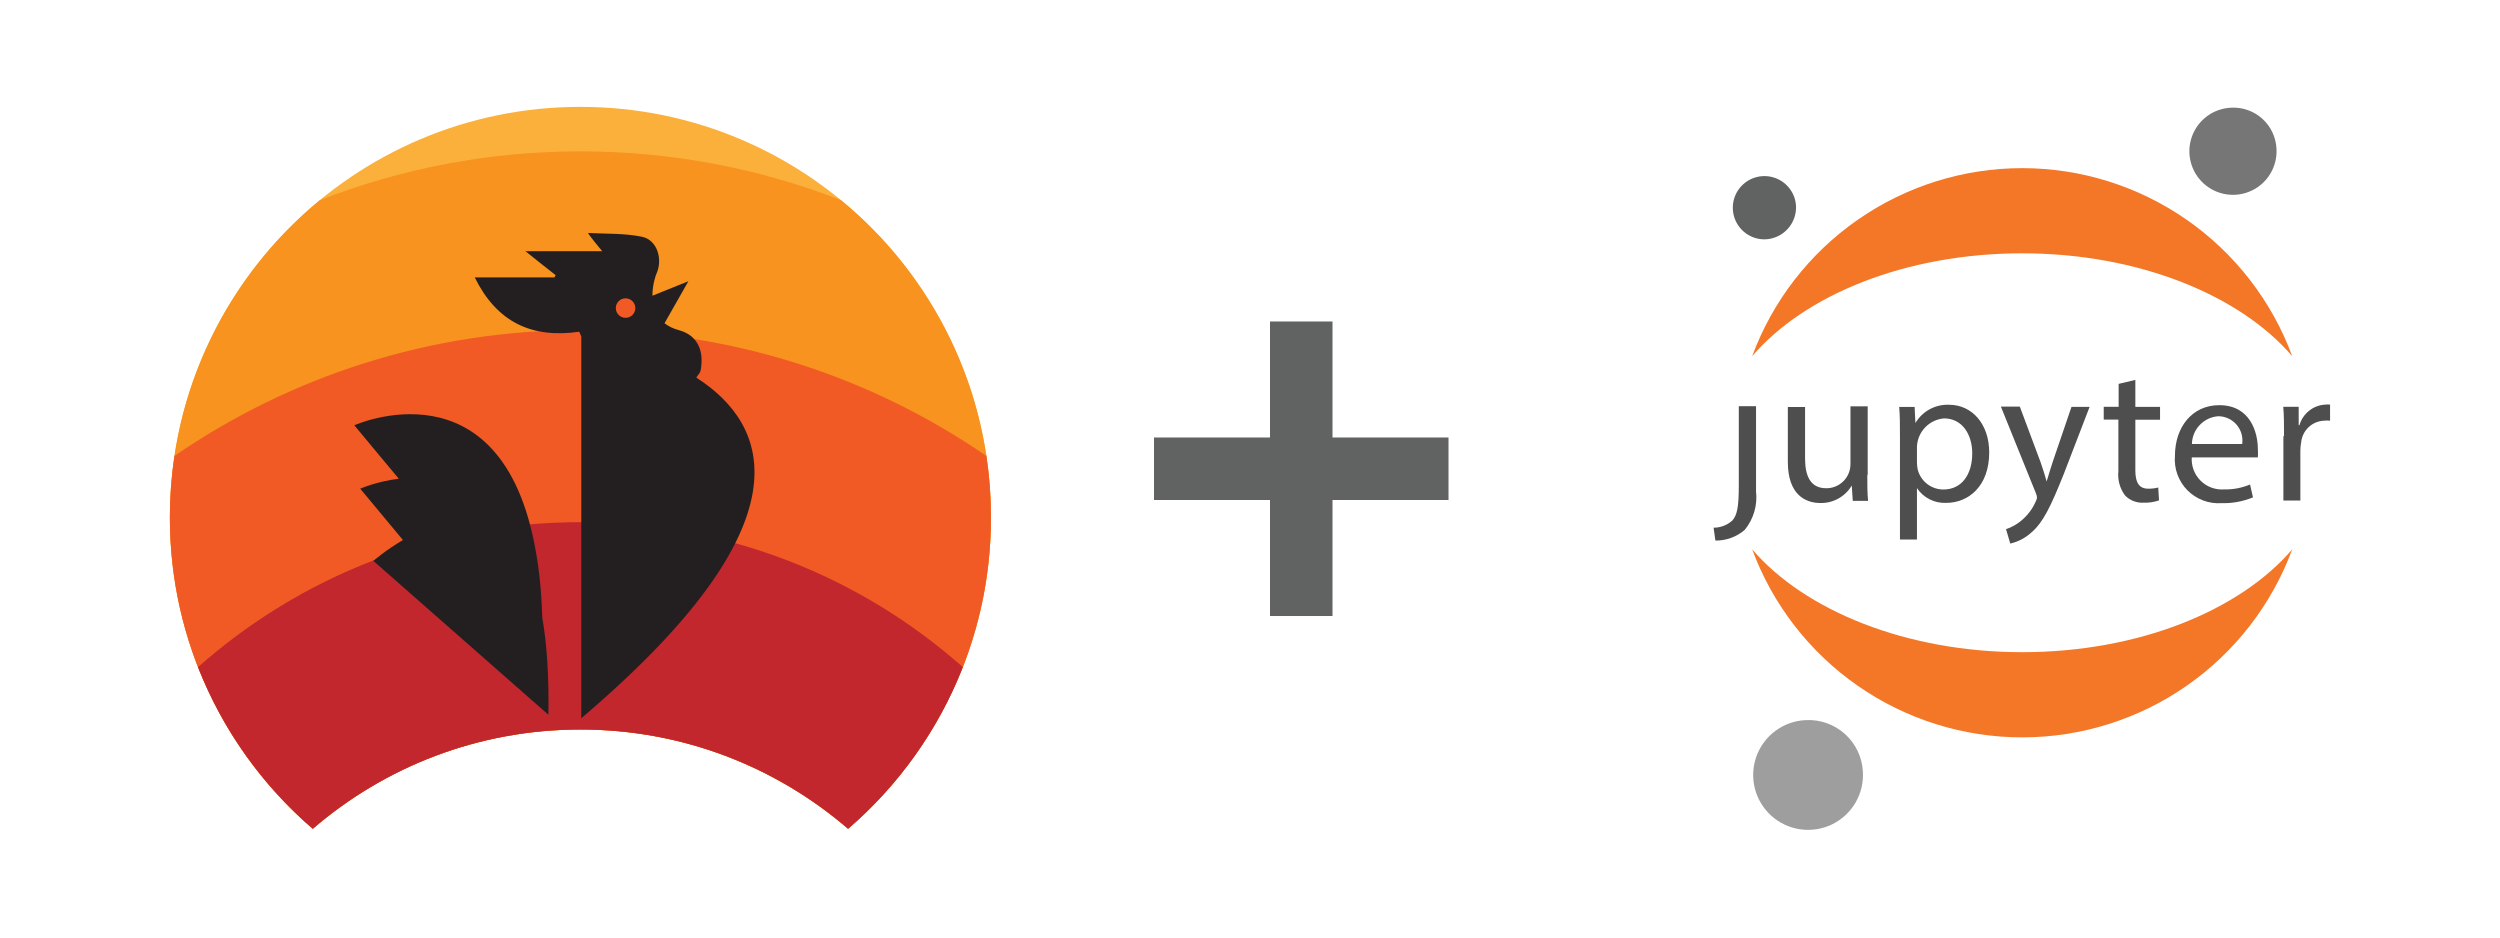 <?xml version="1.0" encoding="utf-8"?>
<svg viewBox="0 0 400 150" style="" xmlns="http://www.w3.org/2000/svg" xmlns:bx="https://boxy-svg.com">
  <rect width="400" height="150" style="fill: rgb(255, 255, 255);" transform="matrix(1, 0, 0, 1, 7.105427357601002e-15, 7.105427357601002e-15)"/>
  <g id="Canvas" transform="matrix(2.311, 0, 0, 2.311, -1338.388, -2403.695)" style="transform-origin: 1661.88px 2478.69px;">
    <g id="Group" style="mix-blend-mode:normal;">
      <g id="Group" style="mix-blend-mode:normal;">
        <g id="Group" style="mix-blend-mode:normal;">
          <g id="g" style="mix-blend-mode:normal;">
            <g id="path" style="mix-blend-mode:normal;">
              <g id="path9 fill" style="mix-blend-mode:normal;">
                <path d="M 1.745 5.475C 1.745 7.033 1.62 7.541 1.3 7.915C 0.943 8.236 0.48 8.414 0 8.413L 0.125 9.304C 0.869 9.314 1.591 9.051 2.155 8.565C 2.458 8.195 2.683 7.768 2.818 7.309C 2.953 6.85 2.993 6.369 2.938 5.894L 2.938 0L 1.745 0L 1.745 5.44L 1.745 5.475Z" transform="matrix(1, 0, 0, 1, 1640.54, 2474.36)" fill="#4E4E4E" style="mix-blend-mode: normal;"/>
              </g>
            </g>
            <g id="path" style="mix-blend-mode:normal;">
              <g id="path10 fill" style="mix-blend-mode:normal;">
                <path d="M 5.502 4.763C 5.502 5.431 5.502 6.027 5.555 6.544L 4.496 6.544L 4.425 5.484C 4.203 5.859 3.886 6.169 3.506 6.381C 3.126 6.594 2.697 6.702 2.261 6.695C 1.229 6.695 0 6.134 0 3.846L 0 0.045L 1.193 0.045L 1.193 3.606C 1.193 4.843 1.576 5.671 2.653 5.671C 2.875 5.674 3.095 5.632 3.3 5.548C 3.505 5.464 3.691 5.34 3.848 5.184C 4.005 5.027 4.129 4.84 4.213 4.635C 4.296 4.43 4.338 4.21 4.336 3.989L 4.336 0L 5.529 0L 5.529 4.727L 5.502 4.763Z" transform="matrix(1, 0, 0, 1, 1645.68, 2474.37)" fill="#4E4E4E" style="mix-blend-mode: normal;"/>
              </g>
            </g>
            <g id="path" style="mix-blend-mode:normal;">
              <g id="path11 fill" style="mix-blend-mode:normal;">
                <path d="M 0.053 2.273C 0.053 1.445 0.053 0.768 0 0.154L 1.068 0.154L 1.122 1.267C 1.36 0.865 1.702 0.535 2.113 0.312C 2.524 0.089 2.988 -0.018 3.454 0.002C 5.039 0.002 6.232 1.329 6.232 3.305C 6.232 5.638 4.799 6.795 3.25 6.795C 2.853 6.813 2.459 6.728 2.105 6.549C 1.751 6.369 1.449 6.102 1.229 5.772L 1.229 5.772L 1.229 9.333L 0.053 9.333L 0.053 2.299L 0.053 2.273ZM 1.229 4.009C 1.232 4.17 1.25 4.331 1.282 4.489C 1.383 4.885 1.613 5.235 1.935 5.485C 2.258 5.735 2.655 5.87 3.063 5.869C 4.318 5.869 5.057 4.846 5.057 3.359C 5.057 2.059 4.362 0.946 3.107 0.946C 2.61 0.987 2.145 1.207 1.8 1.566C 1.454 1.925 1.251 2.398 1.229 2.896L 1.229 4.009Z" transform="matrix(1, 0, 0, 1, 1653.39, 2474.26)" fill="#4E4E4E" style="mix-blend-mode: normal;"/>
              </g>
            </g>
            <g id="path" style="mix-blend-mode:normal;">
              <g id="path12 fill" style="mix-blend-mode:normal;">
                <path d="M 1.318 0.018L 2.751 3.855C 2.902 4.282 3.063 4.799 3.169 5.182C 3.294 4.79 3.428 4.291 3.588 3.828L 4.888 0.018L 6.143 0.018L 4.362 4.647C 3.472 6.873 2.929 8.022 2.11 8.716C 1.697 9.093 1.194 9.357 0.65 9.482L 0.356 8.485C 0.737 8.359 1.09 8.163 1.398 7.906C 1.832 7.552 2.177 7.1 2.404 6.588C 2.452 6.499 2.486 6.403 2.502 6.303C 2.492 6.196 2.465 6.091 2.422 5.992L 0 0L 1.3 0L 1.318 0.018Z" transform="matrix(1, 0, 0, 1, 1660.43, 2474.39)" fill="#4E4E4E" style="mix-blend-mode: normal;"/>
              </g>
            </g>
            <g id="path" style="mix-blend-mode:normal;">
              <g id="path13 fill" style="mix-blend-mode:normal;">
                <path d="M 2.19 0L 2.19 1.87L 3.9 1.87L 3.9 2.76L 2.19 2.76L 2.19 6.268C 2.19 7.069 2.422 7.532 3.08 7.532C 3.314 7.536 3.548 7.509 3.775 7.452L 3.828 8.342C 3.488 8.46 3.129 8.514 2.769 8.502C 2.53 8.517 2.292 8.48 2.069 8.394C 1.846 8.308 1.644 8.175 1.478 8.004C 1.115 7.519 0.95 6.914 1.015 6.312L 1.015 2.751L 0 2.751L 0 1.861L 1.033 1.861L 1.033 0.276L 2.19 0Z" transform="matrix(1, 0, 0, 1, 1667.55, 2472.54)" fill="#4E4E4E" style="mix-blend-mode: normal;"/>
              </g>
            </g>
            <g id="path" style="mix-blend-mode:normal;">
              <g id="path14 fill" style="mix-blend-mode:normal;">
                <path d="M 1.177 3.579C 1.153 3.881 1.195 4.185 1.299 4.469C 1.404 4.753 1.569 5.011 1.783 5.225C 1.997 5.44 2.256 5.605 2.54 5.709C 2.824 5.814 3.128 5.856 3.43 5.831C 4.04 5.845 4.647 5.73 5.21 5.493L 5.415 6.383C 4.724 6.668 3.981 6.805 3.234 6.784C 2.798 6.814 2.361 6.749 1.953 6.594C 1.545 6.439 1.175 6.198 0.869 5.887C 0.563 5.576 0.328 5.202 0.18 4.791C 0.031 4.381 -0.026 3.943 0.011 3.508C 0.011 1.549 1.177 0 3.082 0C 5.219 0 5.753 1.87 5.753 3.063C 5.765 3.246 5.765 3.431 5.753 3.615L 1.15 3.615L 1.177 3.579ZM 4.667 2.689C 4.701 2.451 4.684 2.208 4.617 1.977C 4.55 1.746 4.434 1.533 4.277 1.35C 4.12 1.168 3.926 1.022 3.707 0.921C 3.489 0.82 3.252 0.767 3.011 0.766C 2.522 0.801 2.064 1.018 1.726 1.374C 1.388 1.729 1.196 2.198 1.186 2.689L 4.667 2.689Z" transform="matrix(1, 0, 0, 1, 1672.47, 2474.29)" fill="#4E4E4E" style="mix-blend-mode: normal;"/>
              </g>
            </g>
            <g id="path" style="mix-blend-mode:normal;">
              <g id="path15 fill" style="mix-blend-mode:normal;">
                <path d="M 0.053 2.192C 0.053 1.427 0.053 0.768 0 0.162L 1.068 0.162L 1.068 1.436L 1.122 1.436C 1.234 1.043 1.466 0.694 1.785 0.439C 2.104 0.184 2.494 0.034 2.902 0.011C 3.015 -0.004 3.128 -0.004 3.241 0.011L 3.241 1.124C 3.105 1.108 2.967 1.108 2.831 1.124C 2.427 1.14 2.042 1.302 1.749 1.58C 1.456 1.859 1.274 2.235 1.238 2.637C 1.204 2.82 1.186 3.004 1.184 3.189L 1.184 6.653L 0.009 6.653L 0.009 2.201L 0.053 2.192Z" transform="matrix(1, 0, 0, 1, 1679.98, 2474.24)" fill="#4E4E4E" style="mix-blend-mode: normal;"/>
              </g>
            </g>
          </g>
        </g>
        <g id="g" style="mix-blend-mode:normal;">
          <g id="path" style="mix-blend-mode:normal;">
            <g id="path16 fill" style="mix-blend-mode:normal;">
              <path d="M 6.031 2.836C 6.067 3.434 5.925 4.029 5.622 4.546C 5.319 5.063 4.869 5.478 4.329 5.738C 3.789 5.999 3.184 6.092 2.591 6.008C 1.998 5.923 1.443 5.663 0.998 5.262C 0.553 4.861 0.237 4.337 0.091 3.755C -0.055 3.174 -0.025 2.563 0.178 1.999C 0.381 1.435 0.747 0.944 1.229 0.589C 1.712 0.234 2.289 0.03 2.888 0.005C 3.28 -0.017 3.673 0.039 4.044 0.17C 4.415 0.301 4.756 0.503 5.048 0.767C 5.34 1.03 5.577 1.348 5.746 1.703C 5.914 2.058 6.011 2.443 6.031 2.836L 6.031 2.836Z" transform="matrix(1, 0, 0, 1, 1673.48, 2453.69)" fill="#767677" style="mix-blend-mode: normal;"/>
            </g>
          </g>
          <g id="path" style="mix-blend-mode:normal;">
            <g id="path17 fill" style="mix-blend-mode:normal;">
              <path d="M 18.696 7.122C 10.684 7.122 3.641 4.247 0 0C 1.413 3.82 3.962 7.116 7.305 9.444C 10.647 11.772 14.623 13.02 18.696 13.02C 22.77 13.02 26.745 11.772 30.088 9.444C 33.43 7.116 35.98 3.82 37.392 4.0486e-13C 33.76 4.247 26.744 7.122 18.696 7.122Z" transform="matrix(1, 0, 0, 1, 1643.21, 2484.27)" fill="#F37726" style="mix-blend-mode: normal;"/>
            </g>
          </g>
          <g id="path" style="mix-blend-mode:normal;">
            <g id="path18 fill" style="mix-blend-mode:normal;">
              <path d="M 18.696 5.897C 26.709 5.897 33.751 8.773 37.392 13.02C 35.98 9.199 33.43 5.903 30.088 3.576C 26.745 1.248 22.77 4.0486e-13 18.696 0C 14.623 4.0486e-13 10.647 1.248 7.305 3.576C 3.962 5.903 1.413 9.199 0 13.02C 3.641 8.764 10.648 5.897 18.696 5.897Z" transform="matrix(1, 0, 0, 1, 1643.21, 2457.88)" fill="#F37726" style="mix-blend-mode: normal;"/>
            </g>
          </g>
          <g id="path" style="mix-blend-mode:normal;">
            <g id="path19 fill" style="mix-blend-mode:normal;">
              <path d="M 7.596 3.567C 7.643 4.32 7.464 5.07 7.083 5.722C 6.703 6.373 6.136 6.897 5.457 7.226C 4.777 7.554 4.015 7.673 3.268 7.567C 2.52 7.461 1.822 7.135 1.26 6.631C 0.699 6.126 0.3 5.466 0.116 4.734C -0.069 4.002 -0.032 3.232 0.223 2.521C 0.477 1.81 0.938 1.192 1.545 0.744C 2.153 0.296 2.88 0.039 3.634 0.005C 4.128 -0.021 4.622 0.05 5.089 0.215C 5.555 0.379 5.985 0.634 6.353 0.965C 6.721 1.296 7.02 1.696 7.233 2.142C 7.446 2.589 7.57 3.073 7.596 3.567L 7.596 3.567Z" transform="matrix(1, 0, 0, 1, 1643.28, 2496.09)" fill="#9E9E9E" style="mix-blend-mode: normal;"/>
            </g>
          </g>
          <g id="path" style="mix-blend-mode:normal;">
            <g id="path20 fill" style="mix-blend-mode:normal;">
              <path d="M 2.251 4.379C 1.819 4.391 1.393 4.275 1.027 4.046C 0.661 3.817 0.371 3.484 0.194 3.091C 0.016 2.697 -0.041 2.259 0.029 1.833C 0.1 1.407 0.294 1.011 0.589 0.696C 0.884 0.38 1.266 0.158 1.686 0.059C 2.106 -0.041 2.546 -0.014 2.951 0.137C 3.356 0.287 3.708 0.553 3.962 0.903C 4.216 1.252 4.361 1.669 4.378 2.1C 4.395 2.684 4.181 3.25 3.783 3.677C 3.385 4.104 2.834 4.356 2.251 4.379Z" transform="matrix(1, 0, 0, 1, 1641.87, 2458.43)" fill="#616262" style="mix-blend-mode: normal;"/>
            </g>
          </g>
        </g>
      </g>
    </g>
  </g>
  <g id="layer1" transform="matrix(0.381, 0, 0, 0.381, 0.338, -261.874)" style="">
    <g transform="translate(55.335,718.42)" id="g29">
      <g id="g31">
        <path style="fill:#fbb03b" d="m 75.123,316.95 c 30.189,-25.979 69.467,-41.689 112.394,-41.689 42.946,0 82.222,15.711 112.409,41.689 36.736,-31.619 60.002,-78.453 60.002,-130.727 0,-95.234 -77.19,-172.431 -172.411,-172.431 -95.202,0 -172.399,77.196 -172.399,172.431 -10e-4,52.274 23.267,99.108 60.005,130.727 z" id="path33"/>
      </g>
      <g id="g35">
        <path style="fill:#f7931e" d="m 78.077,52.992 c -38.44,31.624 -62.96,79.562 -62.96,133.231 0,52.273 23.268,99.107 60.006,130.727 30.189,-25.979 69.467,-41.689 112.394,-41.689 42.946,0 82.222,15.711 112.409,41.689 36.736,-31.619 60.002,-78.453 60.002,-130.727 0,-53.668 -24.516,-101.604 -62.955,-133.229 C 263.043,39.756 226.129,32.48 187.513,32.48 148.907,32.481 112.002,39.755 78.077,52.992 Z" id="path37"/>
      </g>
      <g id="g39">
        <path style="fill:#f15a24" d="m 17.044,160.391 c -1.266,8.428 -1.927,17.052 -1.927,25.832 0,52.273 23.268,99.107 60.006,130.727 30.189,-25.979 69.467,-41.689 112.394,-41.689 42.946,0 82.222,15.711 112.409,41.689 36.736,-31.619 60.002,-78.453 60.002,-130.727 0,-8.78 -0.66,-17.404 -1.927,-25.832 -48.485,-33.338 -107.202,-52.865 -170.488,-52.865 -63.275,0 -121.987,19.528 -170.469,52.865 z" id="path41"/>
      </g>
      <g id="g43">
        <path style="fill:#c1272d" d="m 187.514,188.2 c -61.591,0 -117.81,22.995 -160.571,60.854 10.352,26.43 27.026,49.688 48.181,67.896 30.189,-25.979 69.467,-41.689 112.394,-41.689 42.946,0 82.222,15.711 112.409,41.689 21.153,-18.207 37.826,-41.465 48.178,-67.896 C 305.34,211.195 249.116,188.2 187.514,188.2 Z" id="path45"/>
      </g>
    </g>
    <g transform="translate(55.335,718.42)" id="g47">
      <g id="g49">
        <path style="fill:#231f20" d="M 168.682,199.844 C 154.356,119.735 92.565,147.51 92.565,147.51 l 18.677,22.439 c -9.491,1.182 -16.188,4.192 -16.188,4.192 l 17.944,21.562 c -7.403,4.334 -12.421,8.756 -12.421,8.756 l 73.497,64.616 c 0.279,-16.583 -0.686,-30.011 -2.573,-40.812 -0.339,-11.093 -1.315,-20.497 -2.819,-28.419 z" id="path51"/>
      </g>
    </g>
    <g transform="translate(55.335,718.42)" id="g53">
      <path style="clip-rule:evenodd;fill:#231f20;fill-rule:evenodd" d="m 236.208,127.495 c 0.294,-0.484 0.567,-0.973 1.022,-1.465 0.972,-1.049 1.041,-3.094 1.137,-4.707 0.391,-6.389 -2.414,-11.828 -9.468,-13.747 -2.52,-0.687 -4.51,-1.696 -6.056,-2.916 l 10.014,-17.64 -15.092,6.076 c -0.027,-4.576 1.375,-8.544 1.659,-9.16 2.827,-6.139 0.348,-14.266 -6.021,-15.592 -7.338,-1.529 -15.097,-1.175 -22.667,-1.602 -0.045,0.461 5.93,7.656 5.93,7.656 -10.34,0 -20.666,0 -32.243,0 4.95,4 8.815,7.007 12.671,10.047 -0.147,0.285 -0.303,0.66 -0.454,0.953 -10.907,0 -21.813,0 -33.503,0 9.27,18.811 23.92,25.719 43.9,22.824 l 0.942,2.235 c -0.182,-0.026 -0.094,-0.038 -0.094,-0.038 l 0,160.105 c 96.998,-82.393 79.004,-123.331 48.323,-143.029 z" id="path55"/>
    </g>
    <g transform="translate(55.335,718.42)" id="g57">
      <g id="g59">
        <path style="clip-rule:evenodd;fill:#f15a24;fill-rule:evenodd" d="m 210.578,98.292 c 0,2.259 -1.834,4.093 -4.1,4.093 -2.26,0 -4.094,-1.834 -4.094,-4.093 0,-2.265 1.834,-4.099 4.094,-4.099 2.266,0.001 4.1,1.835 4.1,4.099 z" id="path61"/>
      </g>
    </g>
  </g>
  <path d="M 203.201 51.439 H 213.201 V 70 H 231.762 V 80 H 213.201 V 98.562 H 203.201 V 80 H 184.639 V 70 H 203.201 Z" style="fill: rgb(97, 98, 98); stroke-width: 0px; stroke: rgb(186, 218, 85);" transform="matrix(1, 0, 0, 1, 7.105427357601002e-15, 7.105427357601002e-15)" bx:shape="cross 184.639 51.439 47.123 47.123 10 10 0.5 1@13e4f49c"/>
</svg>
